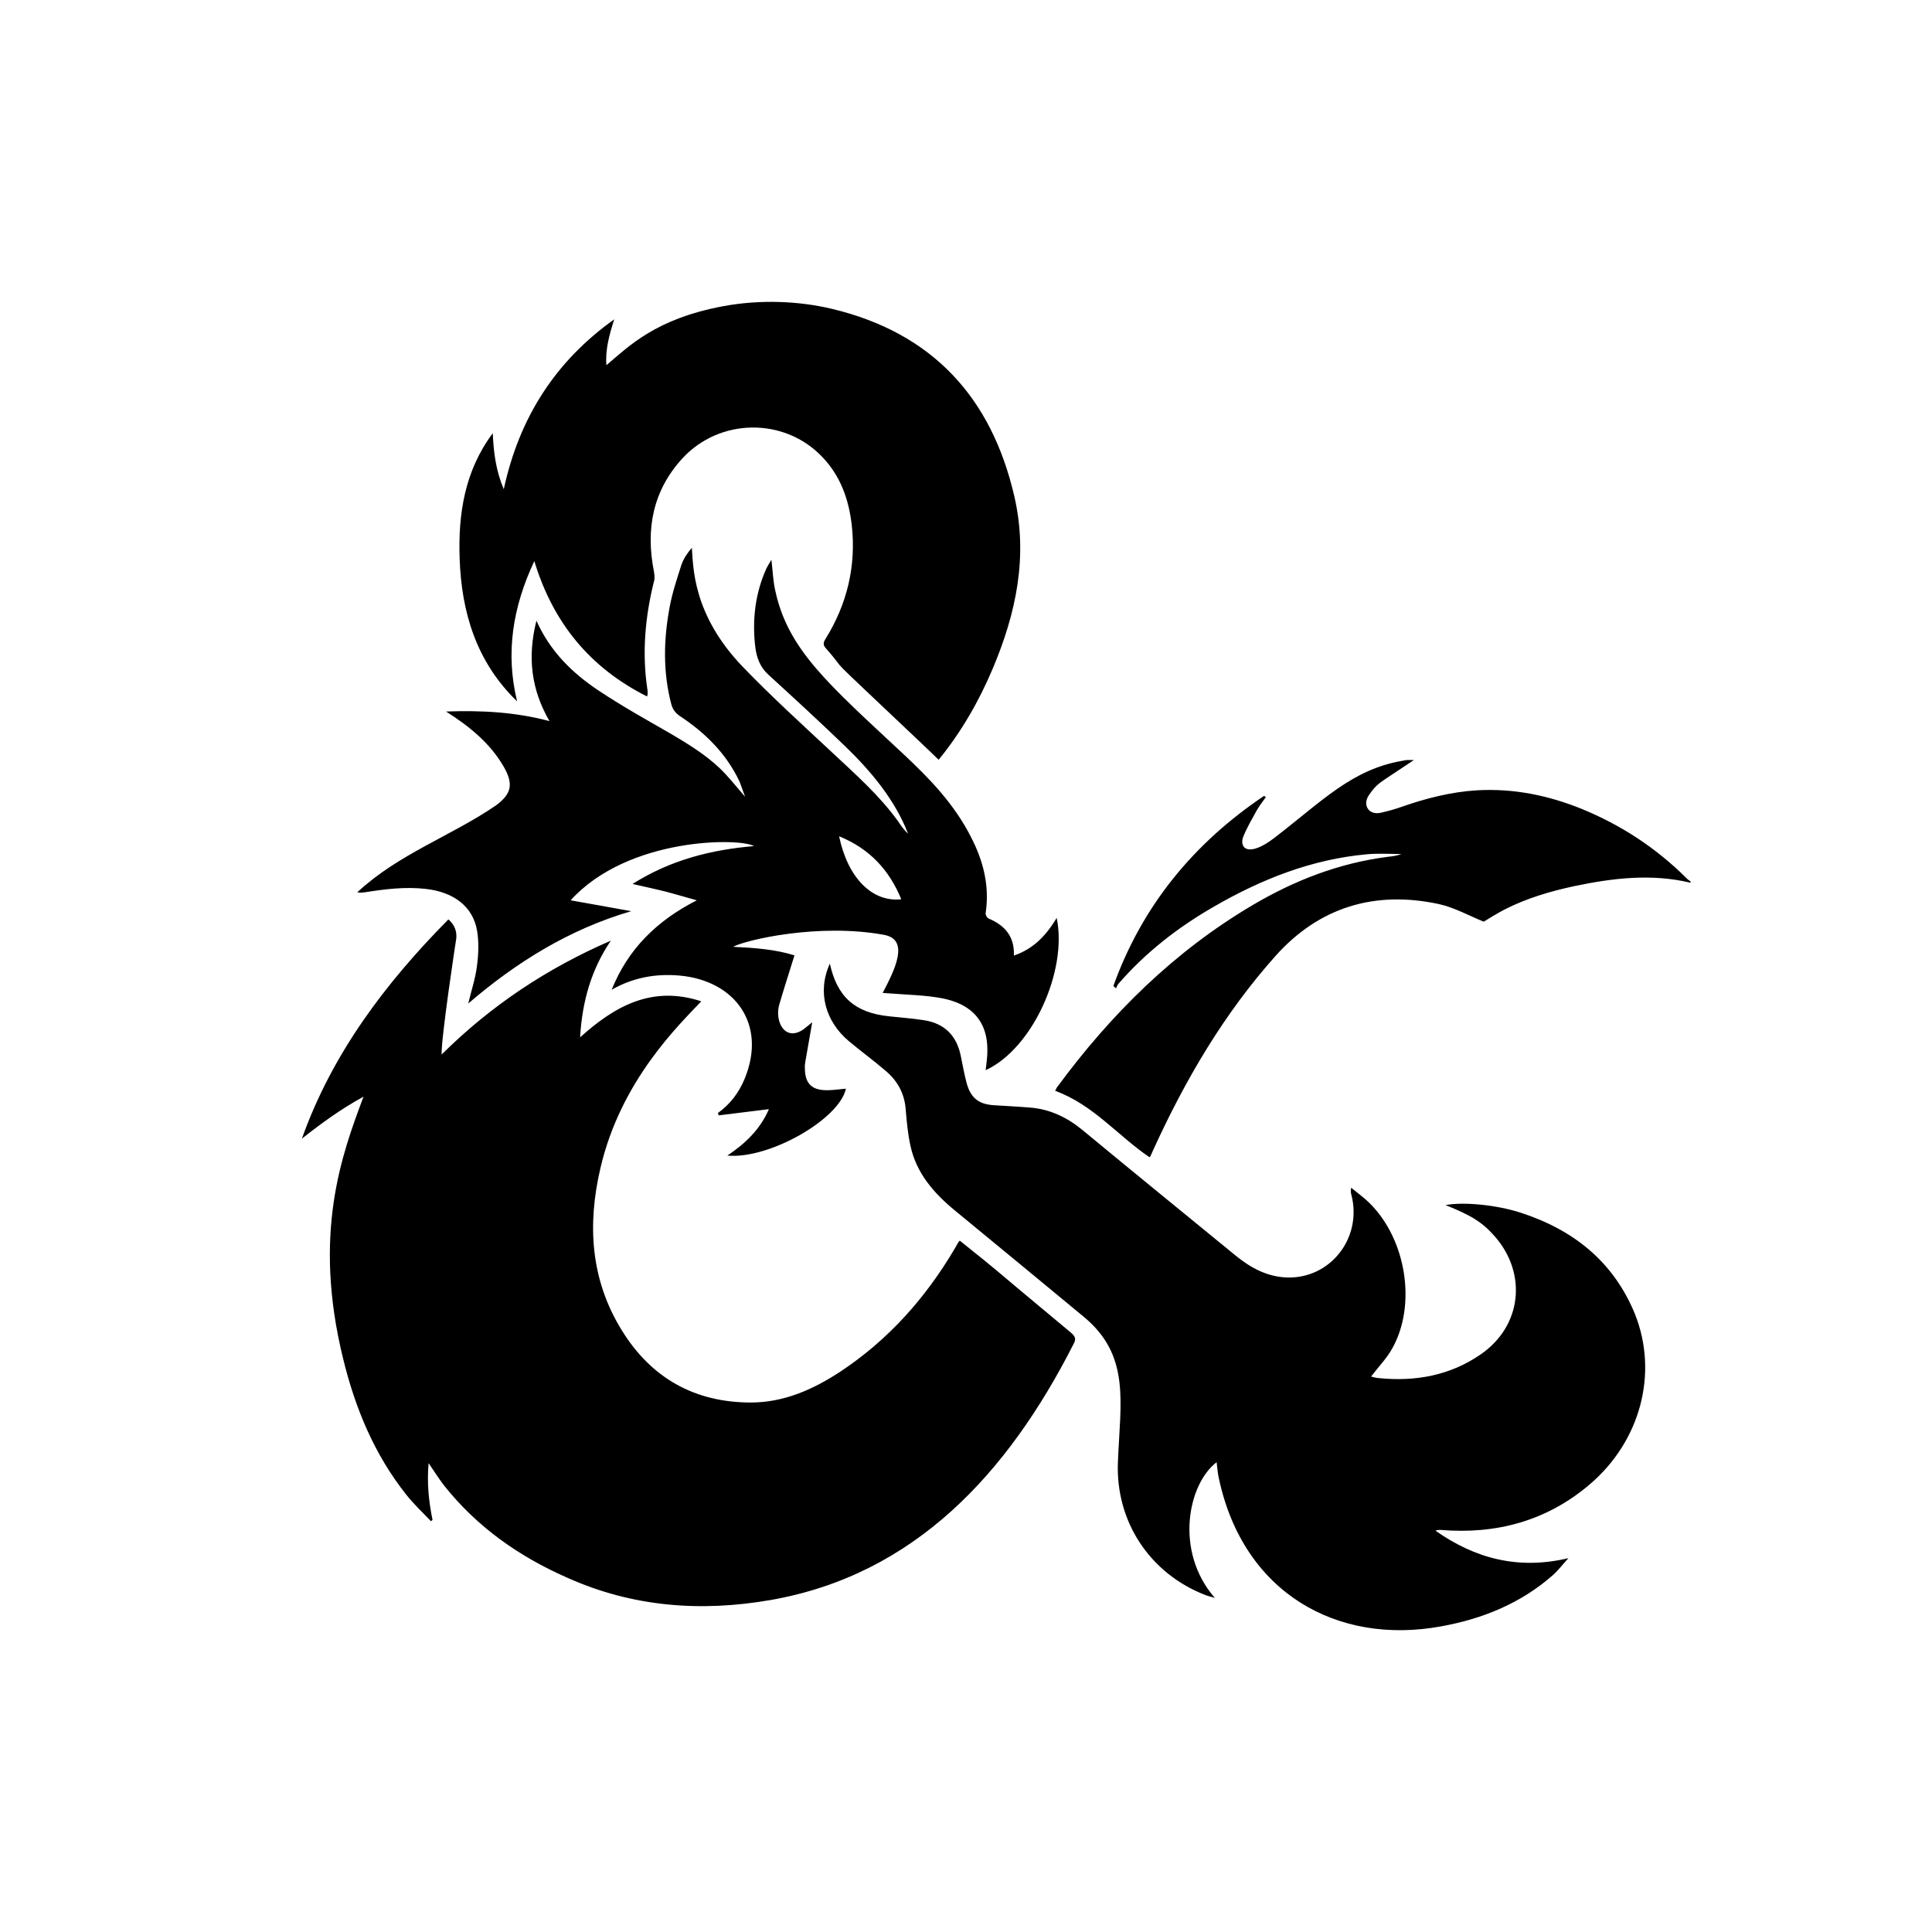 <svg fill="#000000" xmlns="http://www.w3.org/2000/svg"  viewBox="0 0 32 32" width="128px" height="128px"><path d="M7.613,9.246C7.587,8.507,7.699,7.794,8.162,7.175c0.013,0.318,0.052,0.623,0.182,0.928 c0.255-1.181,0.852-2.118,1.83-2.814c-0.082,0.253-0.151,0.507-0.13,0.76c0.376-0.318,0.813-0.765,1.921-0.975 c0.636-0.12,1.285-0.086,1.821,0.043c1.665,0.4,2.639,1.474,3.015,3.106c0.229,0.992,0.03,1.933-0.359,2.853 c-0.225,0.533-0.519,1.048-0.895,1.508c-0.087-0.082-0.169-0.163-0.251-0.241c-1.851-1.753-1.159-1.083-1.618-1.607 c-0.048-0.052-0.043-0.095-0.004-0.155c0.359-0.58,0.51-1.211,0.433-1.89C14.058,8.27,13.92,7.88,13.617,7.566 c-0.627-0.657-1.696-0.644-2.314,0.026c-0.493,0.537-0.61,1.177-0.472,1.873c0.009,0.056,0.017,0.116,0,0.168 c-0.147,0.589-0.199,1.186-0.108,1.787c0.004,0.021,0.004,0.047,0.004,0.069c0,0.013-0.004,0.021-0.009,0.047 C9.776,11.063,9.161,10.32,8.85,9.293c-0.359,0.765-0.48,1.525-0.285,2.324C7.89,10.964,7.643,10.144,7.613,9.246L7.613,9.246z M27.926,14.538c-0.502-0.498-1.081-0.876-1.735-1.143c-0.554-0.223-1.125-0.339-1.726-0.305c-0.433,0.026-0.848,0.133-1.254,0.275 c-0.108,0.039-0.221,0.069-0.333,0.095c-0.212,0.052-0.316-0.133-0.203-0.292c0.138-0.198,0.147-0.18,0.649-0.516 c0.026-0.017,0.052-0.034,0.095-0.064h-0.108c-0.026,0-0.052,0.009-0.082,0.013c-0.835,0.142-1.328,0.666-2.115,1.272 c-0.45,0.348-0.597,0.163-0.519-0.021c0.061-0.15,0.143-0.288,0.221-0.43c0.043-0.077,0.099-0.146,0.151-0.219 c-0.009-0.009-0.022-0.013-0.03-0.021c-1.168,0.786-2.02,1.822-2.496,3.149c0.013,0.013,0.03,0.026,0.043,0.039 c0.013-0.026,0.022-0.052,0.039-0.073c0.45-0.52,0.986-0.937,1.583-1.28c0.787-0.455,1.622-0.786,2.539-0.868 c0.186-0.017,0.376-0.004,0.567-0.004c-0.078,0.03-0.151,0.039-0.229,0.047c-0.8,0.103-1.536,0.387-2.228,0.795 c-1.306,0.769-2.358,1.813-3.249,3.024c-0.013,0.017-0.017,0.039-0.03,0.056c0.627,0.228,1.038,0.743,1.562,1.1 c0.009-0.004,0.013-0.009,0.017-0.017l0.052-0.116c0.528-1.156,1.168-2.247,2.02-3.201c0.722-0.808,1.644-1.087,2.704-0.859 c0.255,0.056,0.493,0.189,0.744,0.292c0.099-0.06,0.221-0.137,0.346-0.202c0.363-0.185,0.753-0.301,1.155-0.387 c0.636-0.133,1.276-0.211,1.925-0.056v-0.021C27.978,14.581,27.948,14.564,27.926,14.538L27.926,14.538z M17.744,22.078 c-1.704-1.418-0.986-0.838-1.847-1.529c-0.035,0.039,0-0.009-0.082,0.129c-0.484,0.821-1.103,1.517-1.903,2.045 c-0.446,0.292-0.93,0.507-1.475,0.507c-0.934,0-1.652-0.408-2.137-1.194c-0.519-0.838-0.575-1.749-0.355-2.689 c0.337-1.452,1.302-2.371,1.67-2.762c-0.809-0.266-1.427,0.073-2.007,0.597c0.035-0.597,0.186-1.126,0.51-1.602 c-1.051,0.455-1.986,1.074-2.803,1.886c-0.013-0.249,0.234-1.877,0.242-1.92c0.013-0.116-0.026-0.228-0.13-0.318 C6.38,16.287,5.502,17.451,5,18.86c0.32-0.253,0.645-0.49,1.021-0.696c-0.359,0.958-0.848,2.268-0.337,4.343 c0.199,0.816,0.515,1.581,1.043,2.247c0.125,0.159,0.273,0.296,0.411,0.442c0.009-0.009,0.017-0.013,0.026-0.021 c-0.061-0.301-0.095-0.606-0.065-0.941c0.095,0.137,0.169,0.258,0.255,0.369c0.545,0.687,1.241,1.177,2.042,1.529 c1.081,0.485,2.21,0.571,3.37,0.369c2.375-0.417,3.923-2.088,5.018-4.245C17.826,22.181,17.809,22.134,17.744,22.078L17.744,22.078 z M25.184,20.085c-0.411-0.133-0.96-0.18-1.241-0.125c0.428,0.172,0.61,0.284,0.813,0.516c0.545,0.619,0.45,1.491-0.234,1.959 c-0.506,0.348-1.077,0.451-1.683,0.391c-0.052-0.004-0.099-0.017-0.13-0.026c0.121-0.159,0.26-0.301,0.35-0.464 c0.407-0.722,0.234-1.809-0.376-2.41c-0.091-0.09-0.199-0.168-0.303-0.253c-0.013,0.056-0.004,0.09,0.004,0.12 c0.182,0.713-0.35,1.392-1.073,1.366c-0.329-0.013-0.601-0.163-0.848-0.365c-0.844-0.692-1.691-1.379-2.531-2.075 c-0.255-0.211-0.541-0.348-0.869-0.374c-0.199-0.017-0.402-0.026-0.601-0.039c-0.255-0.017-0.381-0.12-0.45-0.361 c-0.039-0.146-0.065-0.292-0.095-0.438c-0.065-0.348-0.268-0.558-0.619-0.61c-0.19-0.03-0.385-0.043-0.575-0.064 c-0.562-0.06-0.856-0.318-0.978-0.872c-0.216,0.473-0.069,0.962,0.316,1.285c0.195,0.163,0.402,0.314,0.597,0.481 c0.199,0.163,0.32,0.374,0.342,0.636c0.017,0.202,0.035,0.408,0.078,0.606c0.095,0.455,0.385,0.79,0.735,1.078 c0.714,0.589,1.427,1.173,2.141,1.766c0.774,0.644,0.601,1.409,0.562,2.406c-0.039,0.984,0.528,1.843,1.449,2.2 c0.043,0.017,0.087,0.026,0.156,0.047c-0.679-0.782-0.437-1.895,0.03-2.247c0.013,0.095,0.017,0.185,0.039,0.275 c0.407,1.895,1.964,2.758,3.677,2.444c0.692-0.125,1.324-0.382,1.856-0.851c0.087-0.077,0.16-0.176,0.255-0.279 c-0.835,0.198-1.549,0.004-2.202-0.455c0.03-0.013,0.056-0.013,0.082-0.013c0.921,0.077,1.756-0.146,2.466-0.748 c0.844-0.713,1.151-1.843,0.753-2.835C26.72,20.892,26.058,20.368,25.184,20.085L25.184,20.085z M8.344,12.7 c-0.229-0.395-0.571-0.67-0.956-0.915c0.593-0.021,1.151,0.009,1.713,0.159c-0.303-0.524-0.368-1.061-0.216-1.663 c0.229,0.511,0.593,0.864,1.021,1.151c0.852,0.567,1.544,0.842,2.02,1.297c0.147,0.142,0.273,0.305,0.415,0.468 c-0.035-0.09-0.061-0.176-0.095-0.258c-0.216-0.455-0.562-0.799-0.978-1.074c-0.078-0.052-0.121-0.107-0.147-0.193 c-0.143-0.537-0.13-1.078-0.03-1.615c0.043-0.236,0.121-0.468,0.195-0.7c0.035-0.103,0.099-0.198,0.173-0.284 c0.026,0.296,0,1.096,0.848,1.976c0.467,0.485,0.969,0.941,1.466,1.405c0.389,0.365,0.792,0.717,1.103,1.151 c0.048,0.069,0.095,0.142,0.164,0.202c-0.216-0.558-0.614-1.035-1.047-1.452c-0.415-0.4-0.839-0.79-1.263-1.177 c-0.143-0.129-0.199-0.288-0.221-0.468c-0.052-0.447,0-0.885,0.186-1.297c0.022-0.043,0.048-0.086,0.082-0.142 c0.022,0.18,0.026,0.339,0.061,0.498c0.208,0.992,0.882,1.559,2.133,2.728c0.433,0.404,0.835,0.825,1.107,1.358 c0.208,0.4,0.316,0.816,0.247,1.272c-0.004,0.026,0.022,0.073,0.048,0.086c0.268,0.112,0.433,0.296,0.42,0.614 c0.333-0.112,0.541-0.344,0.709-0.623c0.182,0.868-0.394,2.161-1.177,2.522c0.017-0.193,0.216-1.005-0.714-1.19 c-0.294-0.056-0.554-0.056-0.991-0.09c0.203-0.387,0.45-0.885,0.022-0.962c-1.077-0.198-2.284,0.082-2.5,0.198 c0.355,0.017,0.705,0.043,1.017,0.142c-0.087,0.279-0.173,0.546-0.251,0.812c-0.082,0.279,0.091,0.627,0.402,0.412 c0.052-0.039,0.099-0.082,0.143-0.116c-0.134,0.769-0.125,0.683-0.121,0.786c0.013,0.438,0.411,0.335,0.679,0.314 c-0.108,0.507-1.276,1.173-1.964,1.108c0.303-0.202,0.549-0.442,0.688-0.769c-0.281,0.034-0.558,0.069-0.831,0.103l-0.013-0.039 c0.203-0.146,0.346-0.335,0.441-0.563c0.376-0.906-0.156-1.633-1.081-1.714c-0.394-0.034-0.77,0.034-1.12,0.236 c0.268-0.67,0.744-1.143,1.41-1.482c-0.658-0.185-0.385-0.116-1.064-0.271c0.632-0.4,1.306-0.567,2.011-0.627 c-0.225-0.137-2.081-0.155-3.037,0.898c0.342,0.06,0.67,0.12,1.004,0.18c-1.03,0.301-1.903,0.846-2.699,1.529 c0.048-0.206,0.117-0.408,0.143-0.614c0.026-0.193,0.035-0.395,0.004-0.584c-0.065-0.404-0.385-0.649-0.852-0.7 c-0.342-0.039-0.675,0.004-1.008,0.056c-0.039,0.004-0.074,0.013-0.125,0c0.683-0.636,1.557-0.932,2.297-1.439 C8.474,13.147,8.508,12.988,8.344,12.7L8.344,12.7z M13.898,13.851c0.143,0.687,0.545,1.096,1.03,1.044 C14.729,14.41,14.404,14.057,13.898,13.851z"/></svg>